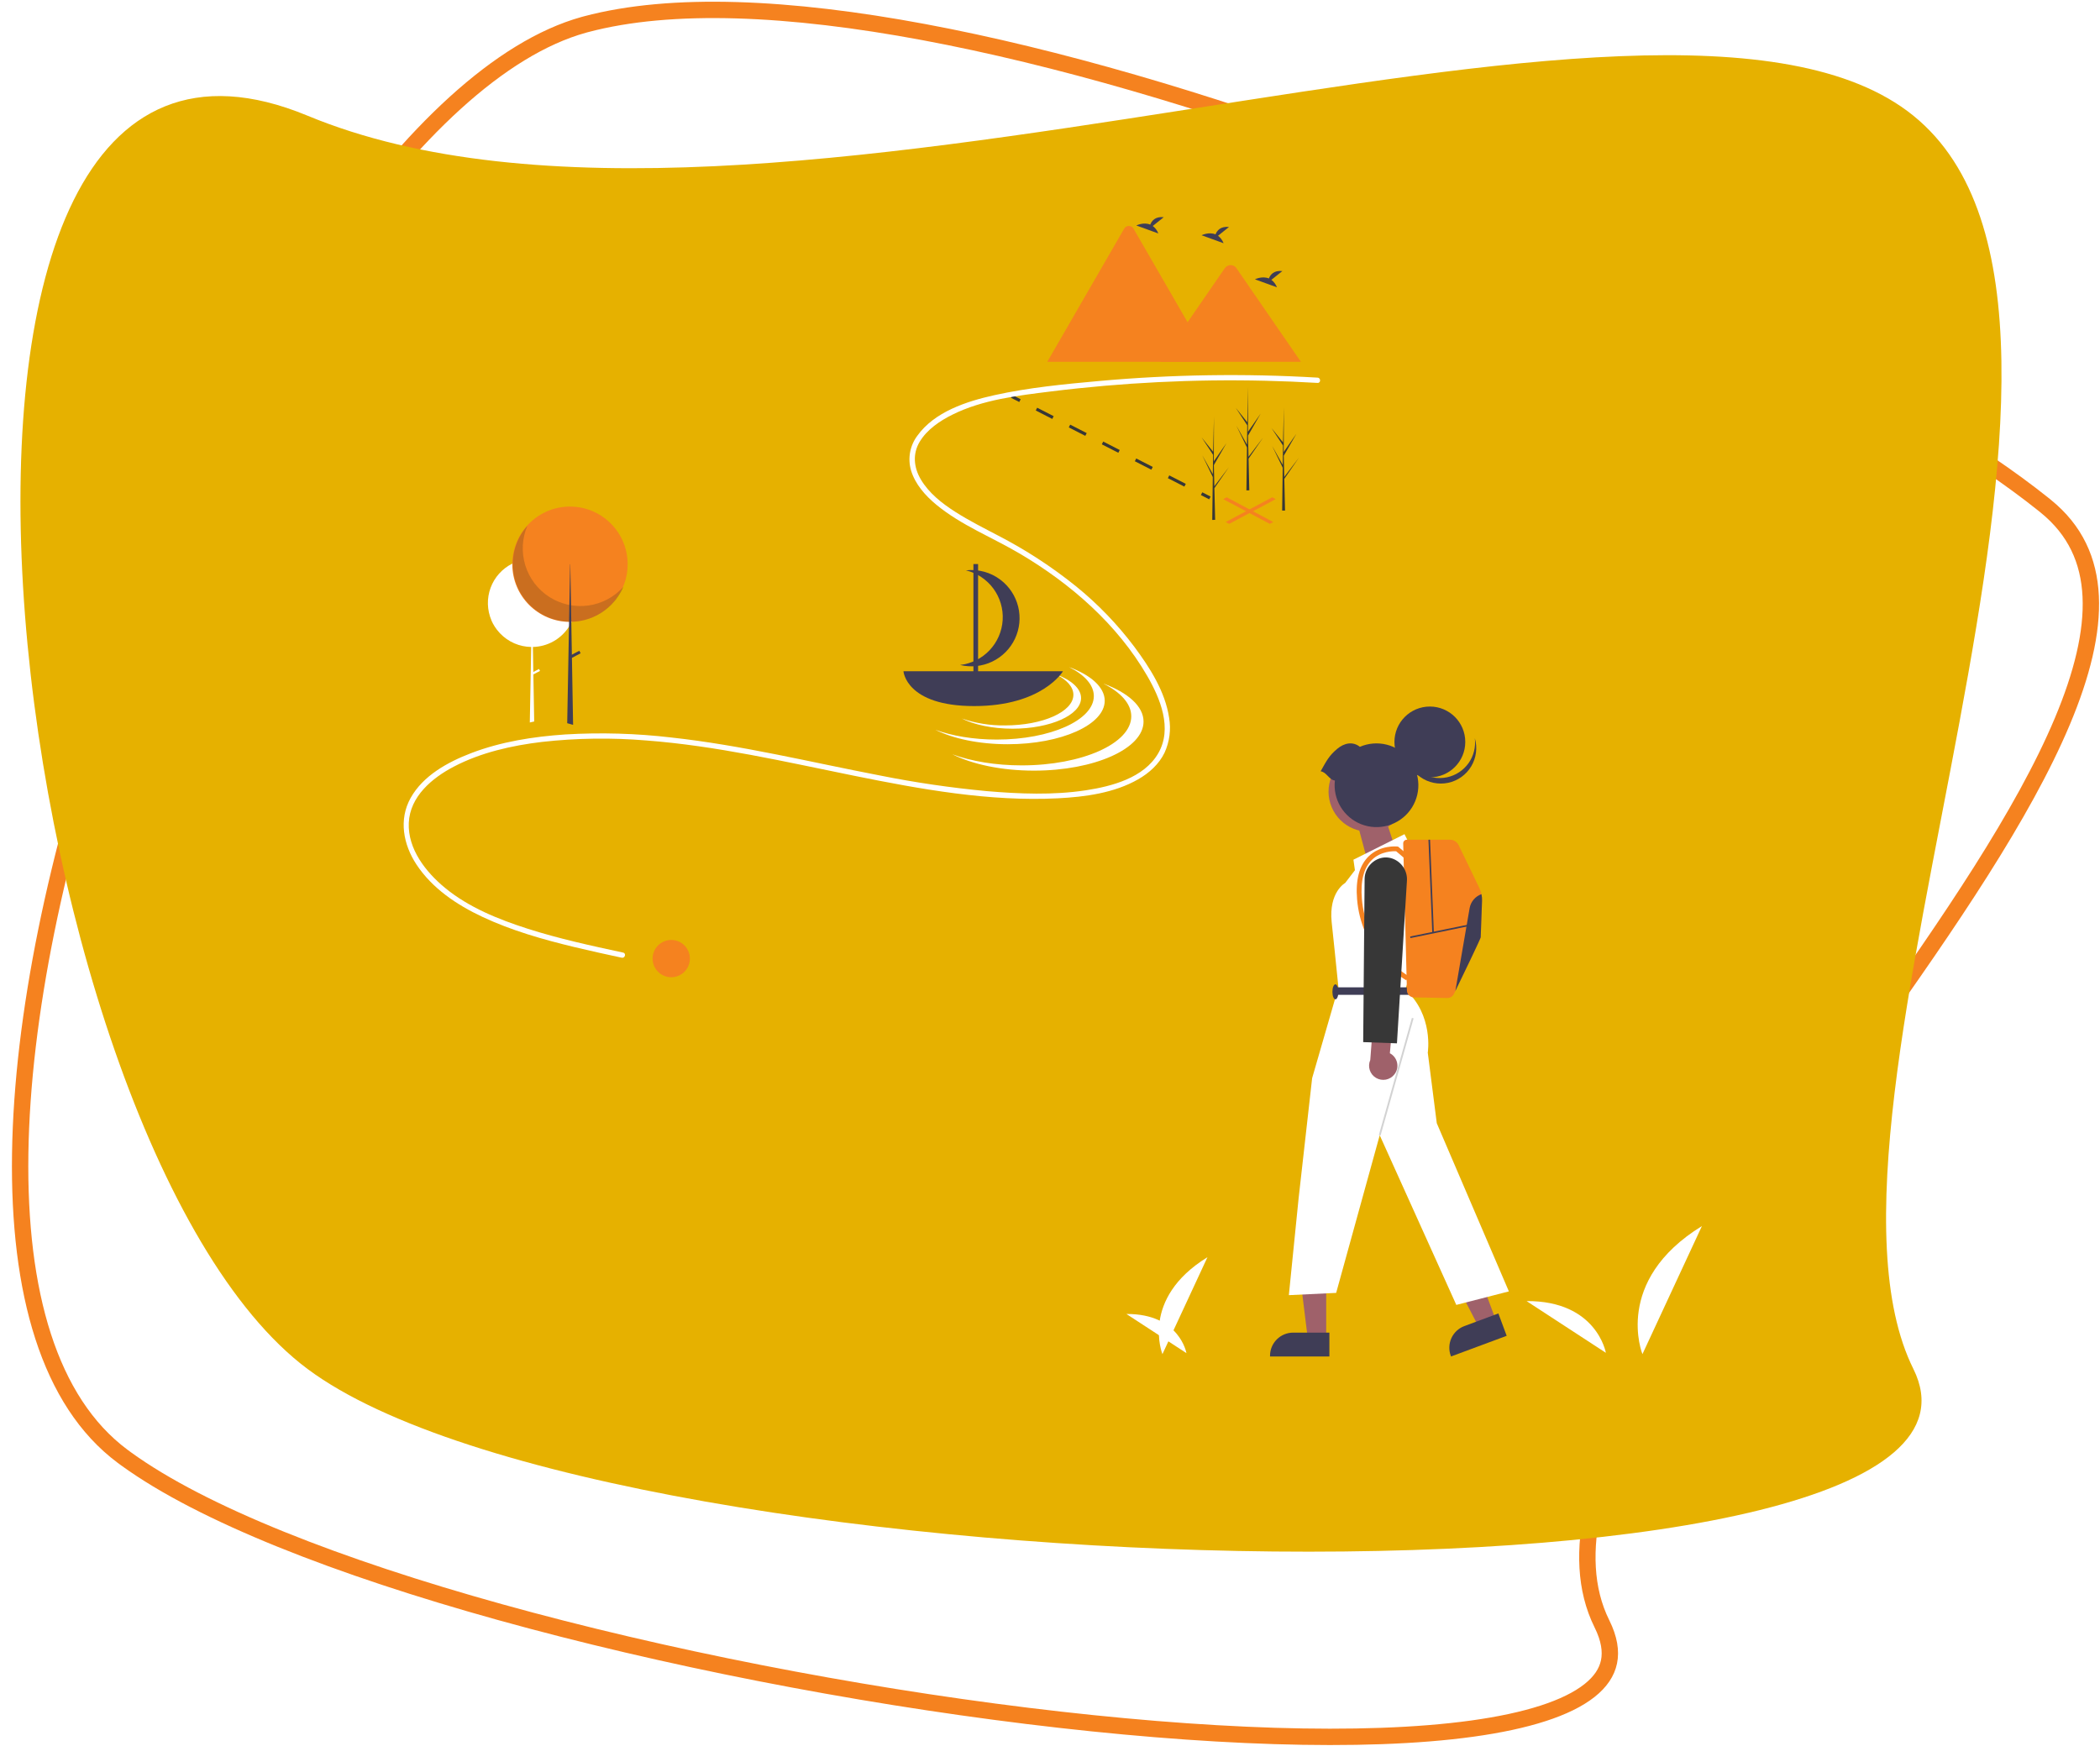 <svg width="1027" height="854" viewBox="0 0 1027 854" fill="none" xmlns="http://www.w3.org/2000/svg">
<path d="M286.528 11.866C328.401 0.724 386.221 3.459 451.726 15.687C517.117 27.894 589.711 49.469 660.89 75.602C802.255 127.503 937.384 197.133 999.04 246.448L1000.48 247.609C1014.89 259.28 1021.6 274.105 1022.45 291.645C1023.31 309.372 1018.19 329.974 1008.6 352.807C989.415 398.494 952.965 451.669 914.305 506.118C875.78 560.377 835.101 615.846 808.042 665.636C794.505 690.545 784.251 714.253 779.398 735.866C774.545 757.483 775.018 777.365 783.417 794.279C787.065 801.624 787.944 807.751 786.881 812.884C785.822 817.994 782.723 822.674 777.341 826.93C766.375 835.601 746.76 841.846 720.016 845.545C666.79 852.907 588.095 849.854 502.452 839.323C416.884 828.8 324.688 810.85 244.578 788.576C165.565 766.608 98.815 740.568 61.639 713.579L59.892 712.293C24.067 685.581 8.893 632.003 9.883 564.288C10.869 496.835 27.896 416.59 54.982 338.234C82.062 259.895 119.112 183.687 159.965 124.302C200.647 65.165 244.561 23.503 285.561 12.128L286.528 11.866Z" stroke="#F5821F" stroke-width="8"/>
<g filter="url(#filter0_d_37_387)">
<path d="M140.4 46.591C361.628 138.372 802.786 -52.984 925.739 46.591C1048.69 146.165 862.964 533.207 925.739 659.623C988.514 786.039 290.195 771.319 140.4 659.623C-9.394 547.926 -80.828 -45.191 140.4 46.591Z" fill="#E6B100"/>
</g>
<path d="M664.602 405.648L678.479 403.131L681.947 413.803L667.992 418.337L664.602 405.648Z" fill="#9F616A"/>
<path d="M568.488 662.373C568.488 662.373 557.48 635.278 590.504 614.956L568.488 662.373Z" fill="white"/>
<path d="M580.224 661.881C580.224 661.881 576.866 642.572 550.876 642.734L580.224 661.881Z" fill="white"/>
<path d="M803.231 662.373C803.231 662.373 788.684 626.576 832.316 599.729L803.231 662.373Z" fill="white"/>
<path d="M785.345 661.722C785.345 661.722 780.909 636.208 746.573 636.427L785.345 661.722Z" fill="white"/>
<path d="M620.993 256.253L598.212 244.152L599.917 243.246L622.698 255.348L620.993 256.253Z" fill="#F5821F"/>
<path d="M601.121 256.253L599.417 255.348L622.197 243.246L623.902 244.152L601.121 256.253Z" fill="#F5821F"/>
<path d="M495.098 193.216L494.405 194.568L498.462 196.647L499.155 195.295L495.098 193.216Z" fill="#373737"/>
<path d="M579.213 238.03L571.138 233.892L571.831 232.539L579.906 236.677L579.213 238.03ZM563.062 229.754L554.986 225.615L555.679 224.262L563.755 228.401L563.062 229.754ZM546.911 221.477L538.836 217.339L539.529 215.986L547.604 220.124L546.911 221.477ZM530.76 213.201L522.685 209.063L523.377 207.711L531.453 211.848L530.76 213.201ZM514.61 204.925L506.534 200.787L507.227 199.435L515.302 203.573L514.61 204.925Z" fill="#373737"/>
<path d="M587.985 240.814L587.292 242.167L591.349 244.246L592.042 242.893L587.985 240.814Z" fill="#373737"/>
<path d="M281.641 294.949C281.641 295.423 281.626 295.894 281.595 296.361C281.422 299.053 280.742 301.688 279.59 304.127C279.582 304.148 279.571 304.167 279.562 304.187C279.508 304.3 279.453 304.413 279.397 304.525C279.054 305.214 278.674 305.885 278.258 306.533C276.359 309.51 273.756 311.973 270.679 313.704C267.602 315.436 264.146 316.383 260.616 316.461L260.829 328.699L263.6 327.237L264.095 328.179L260.845 329.89L261.243 352.617L261.247 352.921L259.102 353.399L259.106 353.094L259.781 316.463C256.94 316.422 254.135 315.818 251.53 314.684C248.924 313.55 246.57 311.91 244.603 309.859C244.468 309.72 244.334 309.575 244.203 309.432L244.189 309.416C242.551 307.63 241.225 305.581 240.269 303.355C240.29 303.378 240.312 303.401 240.333 303.425C238.173 298.373 238.026 292.686 239.923 287.53C241.82 282.374 245.618 278.138 250.537 275.691L250.762 275.581C255.629 273.237 261.198 272.807 266.366 274.376C271.534 275.945 275.925 279.399 278.667 284.052C278.797 284.272 278.926 284.497 279.046 284.723C280.749 287.864 281.639 291.381 281.635 294.953L281.641 294.949Z" fill="white"/>
<path d="M278.745 304.197C294.321 304.197 306.948 291.57 306.948 275.994C306.948 260.418 294.321 247.791 278.745 247.791C263.169 247.791 250.542 260.418 250.542 275.994C250.542 291.57 263.169 304.197 278.745 304.197Z" fill="#F5821F"/>
<path opacity="0.2" d="M257.921 257.157C255.291 263.311 254.934 270.2 256.915 276.592C258.895 282.985 263.085 288.465 268.734 292.053C274.383 295.641 281.124 297.104 287.752 296.18C294.381 295.255 300.464 292.004 304.916 287.007C303.309 290.767 300.904 294.132 297.867 296.87C294.83 299.607 291.235 301.652 287.329 302.862C283.424 304.072 279.302 304.419 275.249 303.878C271.196 303.337 267.31 301.921 263.858 299.729C260.407 297.537 257.474 294.621 255.261 291.182C253.049 287.744 251.611 283.865 251.046 279.816C250.481 275.767 250.804 271.643 251.991 267.73C253.178 263.818 255.202 260.21 257.921 257.157Z" fill="#1E1E1E"/>
<path d="M280.272 354.562L277.391 353.754L277.397 353.444L278.263 306.531L278.307 304.193V304.125L278.457 295.928L278.675 284.049L278.823 275.996H278.903L279.055 284.721L279.252 296.075L279.393 304.128V304.188L279.399 304.52L279.673 320.225L279.701 321.784L280.267 354.245L280.272 354.562Z" fill="#3F3D56"/>
<path d="M283.309 318.315L278.647 320.77L279.297 322.004L283.959 319.55L283.309 318.315Z" fill="#3F3D56"/>
<path d="M644.344 184.718C608.746 182.615 573.041 183.165 537.525 186.364C520.407 187.911 503.017 189.582 486.215 193.316C472.682 196.324 456.975 201.407 448.543 213.247C446.777 215.633 445.587 218.394 445.066 221.316C444.545 224.239 444.707 227.242 445.54 230.091C447.55 236.844 452.553 242.459 457.878 246.859C470.137 256.989 485.348 262.877 498.935 270.93C523.743 285.621 546.447 305.422 561.017 330.576C567.43 341.644 573.53 356.362 566.386 368.559C559.39 380.508 543.774 384.624 531.039 386.569C515.077 389.002 498.635 388.342 482.606 386.979C465.034 385.34 447.559 382.781 430.254 379.311C396.353 372.801 362.761 364.521 328.39 360.756C311.156 358.728 293.776 358.226 276.454 359.253C260.809 360.309 245.03 362.783 230.334 368.424C219.009 372.771 206.937 379.348 200.819 390.316C194.923 400.889 197.223 413.081 203.644 422.836C211.37 434.573 223.417 442.616 235.941 448.494C250.201 455.188 265.455 459.526 280.727 463.214C288.473 465.085 296.261 466.777 304.049 468.46C305.674 468.811 306.368 466.316 304.742 465.963C289.035 462.569 273.284 459.164 257.967 454.252C243.794 449.705 229.289 443.881 217.682 434.337C208.292 426.613 199.364 415.333 199.918 402.507C200.477 389.577 211.325 380.549 221.958 374.992C235.246 368.048 250.343 364.665 265.137 362.897C282.076 361.01 299.158 360.778 316.142 362.204C350.43 364.813 383.958 372.625 417.579 379.435C450.241 386.053 483.922 392.183 517.395 390.485C530.662 389.812 544.878 387.911 556.592 381.214C561.955 378.148 566.792 373.824 569.517 368.197C571.973 362.843 572.75 356.871 571.745 351.067C569.846 338.318 562.274 326.497 554.718 316.346C546.438 305.328 536.831 295.372 526.116 286.702C514.356 277.238 501.676 268.978 488.266 262.046C481.155 258.302 473.943 254.702 467.167 250.366C460.673 246.209 454.26 241.205 450.292 234.455C446.86 228.618 446.23 221.955 449.806 216.034C453.421 210.046 459.651 205.869 465.793 202.817C480.593 195.463 497.8 193.495 513.991 191.474C548.759 187.158 583.798 185.411 618.823 186.247C627.336 186.447 635.844 186.799 644.346 187.304C646.011 187.402 646.005 184.812 644.346 184.714L644.344 184.718Z" fill="white"/>
<path d="M563.749 110.545L569.126 106.244C564.949 105.784 563.232 108.063 562.53 109.864C559.267 108.509 555.714 110.285 555.714 110.285L566.472 114.191C565.93 112.742 564.985 111.477 563.749 110.545Z" fill="#3F3D56"/>
<path d="M595.667 115.328L601.044 111.027C596.867 110.567 595.15 112.846 594.447 114.647C591.184 113.292 587.631 115.068 587.631 115.068L598.39 118.974C597.847 117.525 596.902 116.26 595.667 115.328Z" fill="#3F3D56"/>
<path d="M621.762 136.885L627.139 132.584C622.962 132.123 621.245 134.402 620.543 136.204C617.279 134.849 613.727 136.625 613.727 136.625L624.486 140.535C623.943 139.085 622.999 137.821 621.763 136.889L621.762 136.885Z" fill="#3F3D56"/>
<path d="M591.953 176.977H512.479C512.379 176.978 512.28 176.97 512.182 176.953L549.771 111.85C550 111.444 550.333 111.107 550.735 110.872C551.138 110.637 551.595 110.513 552.061 110.513C552.527 110.513 552.985 110.637 553.387 110.872C553.79 111.107 554.122 111.444 554.352 111.85L579.577 155.538L580.789 157.628L591.953 176.977Z" fill="#F5821F"/>
<path d="M636.201 176.978H567.464L580.783 157.63L581.742 156.236L599.098 131.019C599.405 130.633 599.79 130.317 600.227 130.089C600.664 129.862 601.145 129.729 601.637 129.7C602.129 129.67 602.622 129.745 603.083 129.919C603.544 130.092 603.964 130.361 604.315 130.707C604.405 130.806 604.488 130.91 604.565 131.019L636.201 176.978Z" fill="#F5821F"/>
<path d="M522.814 326.294C530.347 330.059 534.937 335.032 534.937 340.487C534.937 352.236 513.675 361.761 487.449 361.761C476.046 361.761 465.586 359.959 457.404 356.958C466.099 361.304 478.719 364.04 492.772 364.04C518.998 364.04 540.259 354.515 540.259 342.765C540.252 336.124 533.456 330.196 522.814 326.294Z" fill="white"/>
<path d="M539.571 334.365C548.071 338.614 553.246 344.224 553.246 350.379C553.246 363.637 529.256 374.384 499.662 374.384C486.795 374.384 474.992 372.351 465.755 368.965C475.566 373.868 489.807 376.956 505.663 376.956C535.257 376.956 559.247 366.208 559.247 352.951C559.247 345.461 551.578 338.767 539.571 334.365Z" fill="white"/>
<path d="M516.402 329.849C521.709 332.502 524.94 336.005 524.94 339.848C524.94 348.125 509.961 354.836 491.484 354.836C484.286 354.929 477.125 353.784 470.314 351.452C476.439 354.514 485.331 356.441 495.232 356.441C513.708 356.441 528.688 349.73 528.688 341.453C528.688 336.775 523.899 332.598 516.402 329.849Z" fill="white"/>
<path d="M441.833 328.33C441.833 328.33 442.999 345.376 476.43 345.376C509.861 345.376 519.842 328.33 519.842 328.33H441.833Z" fill="#3F3D56"/>
<path d="M489.284 283.604C484.458 279.937 478.4 278.28 472.38 278.98C477.757 280.28 482.506 283.431 485.793 287.882C489.079 292.332 490.694 297.798 490.354 303.32C490.014 308.842 487.74 314.069 483.932 318.082C480.124 322.096 475.025 324.641 469.528 325.271C474.789 326.543 480.327 325.965 485.212 323.634C490.096 321.303 494.029 317.36 496.347 312.469C498.666 307.579 499.23 302.039 497.943 296.782C496.657 291.525 493.599 286.871 489.284 283.604Z" fill="#3F3D56"/>
<path d="M478.328 275.903H476.049V330.16H478.328V275.903Z" fill="#3F3D56"/>
<path d="M628.129 235.591L628.117 235.57L628.086 234.244L635.226 223.876L628.094 233.252L628.069 233.532L627.825 222.935L633.992 212.186L627.808 221.073L627.873 199.119V199.046V199.118L627.463 216.421L621.842 209.393L627.445 217.912L627.322 227.391L622.149 218.14L627.303 228.785L627.234 234.055L627.046 248.658L627.032 249.749C627.508 249.753 627.98 249.745 628.447 249.726L628.123 235.699L628.129 235.591Z" fill="#373737"/>
<path d="M593.938 240.148L593.926 240.127L593.895 238.801L601.036 228.433L593.907 237.81L593.881 238.09L593.637 227.493L599.804 216.744L593.619 225.631L593.684 203.676V203.608V203.68L593.274 220.983L587.653 213.955L593.256 222.474L593.133 231.953L587.96 222.702L593.114 233.347L593.045 238.618L592.857 253.22L592.843 254.311C593.319 254.315 593.791 254.307 594.258 254.288L593.934 240.261L593.938 240.148Z" fill="#373737"/>
<path d="M610.652 225.714L610.64 225.693L610.609 224.367L617.75 213.999L610.618 223.375L610.592 223.655L610.347 213.058L616.515 202.309L610.33 211.197L610.395 189.242L609.985 206.544L604.364 199.516L609.967 208.035L609.844 217.514L604.672 208.263L609.825 218.908L609.757 224.178L609.568 238.781L609.554 239.872C610.03 239.876 610.502 239.868 610.969 239.849L610.645 225.822L610.652 225.714Z" fill="#373737"/>
<path d="M328.269 478.009C333.305 478.009 337.387 473.927 337.387 468.892C337.387 463.856 333.305 459.774 328.269 459.774C323.234 459.774 319.152 463.856 319.152 468.892C319.152 473.927 323.234 478.009 328.269 478.009Z" fill="#F5821F"/>
<path d="M731.645 646.025L723.204 649.161L707.09 618.096L719.549 613.469L731.645 646.025Z" fill="#9F616A"/>
<path d="M736.838 653.409L709.62 663.521L709.492 663.174C708.448 660.365 708.563 657.256 709.811 654.531C711.06 651.806 713.339 649.688 716.149 648.644L732.773 642.468L736.838 653.409Z" fill="#3F3D56"/>
<path d="M648.577 654.792H639.572L635.288 620.059H648.578L648.577 654.792Z" fill="#9F616A"/>
<path d="M650.139 663.521H621.104V663.154C621.104 660.156 622.295 657.282 624.414 655.163C626.533 653.043 629.407 651.853 632.404 651.852H650.139V663.521Z" fill="#3F3D56"/>
<path d="M689.807 413.908L686.863 408.034L661.89 420.521L662.625 425.663L657.85 431.905C657.85 431.905 649.771 436.313 651.24 451.002L652.712 464.957L654.549 482.952L641.695 527.389L635.084 586.143L630.31 633.518L653.447 632.416L674.747 555.295L712.206 638.292L737.912 631.687L702.656 549.421L698.249 514.9C698.249 514.9 701.187 496.538 687.232 484.052L689.435 477.442V469.296L696.78 430.434L689.807 413.908Z" fill="white"/>
<path opacity="0.2" d="M690.489 497.89L674.33 555.179L675.161 555.414L691.32 498.124L690.489 497.89Z" fill="#1E1E1E"/>
<path d="M689.067 482.95H653.078V486.622H689.067V482.95Z" fill="#3F3D56"/>
<path d="M653.079 488.826C653.891 488.826 654.549 487.182 654.549 485.153C654.549 483.125 653.891 481.481 653.079 481.481C652.268 481.481 651.61 483.125 651.61 485.153C651.61 487.182 652.268 488.826 653.079 488.826Z" fill="#3F3D56"/>
<path d="M678.695 404.408C688.183 399.222 691.67 387.326 686.483 377.838C681.297 368.351 669.401 364.864 659.914 370.05C650.426 375.237 646.939 387.132 652.126 396.62C657.312 406.107 669.208 409.594 678.695 404.408Z" fill="#9F616A"/>
<path d="M699.268 380.24C708.834 380.24 716.588 372.486 716.588 362.92C716.588 353.355 708.834 345.6 699.268 345.6C689.703 345.6 681.948 353.355 681.948 362.92C681.948 372.486 689.703 380.24 699.268 380.24Z" fill="#3F3D56"/>
<path d="M721.247 361.066C721.923 363.358 722.117 365.766 721.817 368.137C721.517 370.509 720.73 372.792 719.504 374.844C718.278 376.896 716.641 378.672 714.695 380.06C712.749 381.449 710.537 382.419 708.198 382.911C705.859 383.402 703.444 383.404 701.104 382.917C698.764 382.429 696.55 381.462 694.602 380.077C692.654 378.692 691.014 376.919 689.785 374.869C688.556 372.819 687.764 370.536 687.46 368.166C688.692 372.342 691.452 375.902 695.19 378.135C698.928 380.368 703.37 381.11 707.632 380.215C711.893 379.319 715.661 376.851 718.184 373.303C720.707 369.754 721.801 365.385 721.247 361.066Z" fill="#3F3D56"/>
<path d="M652.822 381.794C652.314 386.271 653.296 390.791 655.617 394.653C657.938 398.515 661.468 401.503 665.66 403.155C669.852 404.808 674.472 405.031 678.804 403.792C683.135 402.552 686.937 399.918 689.62 396.298C692.303 392.679 693.718 388.275 693.644 383.77C693.571 379.265 692.013 374.91 689.213 371.38C686.414 367.849 682.528 365.341 678.158 364.243C673.788 363.146 669.178 363.52 665.042 365.308C661.622 362.55 657.381 363.403 653.933 366.316C650.037 369.606 648.877 371.869 645.854 377.282C648.827 377.7 649.849 381.377 652.822 381.794Z" fill="#3F3D56"/>
<path d="M724.787 440.669C724.568 446.47 724.133 457.892 724.133 458.474C724.133 459.088 715.474 477.015 711.735 484.731C711.469 485.275 711.23 485.77 711.019 486.203C710.729 486.802 710.274 487.305 709.708 487.653C709.141 488.001 708.487 488.179 707.822 488.167L691.476 487.873C690.579 487.857 689.722 487.496 689.085 486.864C688.448 486.232 688.079 485.379 688.055 484.482L686.232 412.567C686.225 412.33 686.267 412.094 686.353 411.873C686.44 411.652 686.57 411.451 686.735 411.281C686.901 411.111 687.098 410.976 687.317 410.884C687.535 410.791 687.77 410.744 688.007 410.744H709.088C709.978 410.744 710.851 410.996 711.605 411.469C712.359 411.942 712.965 412.618 713.352 413.42L723.47 434.351C724.419 436.319 724.872 438.489 724.789 440.672L724.787 440.669Z" fill="#F5821F"/>
<path d="M687.77 479.549C683.576 477.007 679.806 473.822 676.601 470.111C669.152 461.734 664.623 451.167 663.691 439.996C662.86 430.439 664.756 423.334 669.328 418.881C675.139 413.219 683.048 414.042 683.382 414.08L683.736 414.12L689.098 418.653L687.581 420.446L682.787 416.389C681.319 416.316 675.328 416.303 670.952 420.581C666.923 424.521 665.269 430.985 666.034 439.793C666.921 450.429 671.223 460.493 678.299 468.482C681.351 472.013 684.929 475.053 688.907 477.494L687.77 479.549Z" fill="#F5821F"/>
<path d="M718.197 452.234L689.622 458.095L689.78 458.862L718.354 453.002L718.197 452.234Z" fill="#3F3D56"/>
<path d="M699.363 410.734L698.581 410.766L700.445 456.205L701.227 456.173L699.363 410.734Z" fill="#3F3D56"/>
<path d="M724.788 440.672C724.569 446.474 724.135 457.895 724.135 458.478C724.135 459.092 715.476 477.019 711.736 484.734L718.708 444.253C718.978 442.695 719.657 441.237 720.675 440.028C721.693 438.819 723.014 437.902 724.503 437.371C724.737 438.455 724.833 439.564 724.788 440.672Z" fill="#3F3D56"/>
<path d="M681.953 525.511C682.57 524.716 683.005 523.795 683.228 522.813C683.451 521.831 683.456 520.812 683.242 519.828C683.028 518.844 682.602 517.919 681.992 517.118C681.382 516.317 680.604 515.659 679.713 515.191L681.129 499.519L671.813 496.334L670.123 518.5C669.443 520.049 669.354 521.794 669.871 523.404C670.389 525.015 671.478 526.38 672.933 527.243C674.388 528.105 676.109 528.406 677.77 528.088C679.431 527.769 680.919 526.854 681.952 525.514L681.953 525.511Z" fill="#9F616A"/>
<path d="M683.17 510.344L666.663 509.746L667.361 430.142C667.349 427.89 668.046 425.69 669.352 423.855C670.658 422.02 672.508 420.642 674.64 419.915C676.633 419.253 678.786 419.251 680.779 419.91C683.041 420.674 684.983 422.17 686.3 424.161C687.617 426.153 688.234 428.526 688.053 430.906L683.17 510.344Z" fill="#373737"/>
<defs>
<filter id="filter0_d_37_387" x="0" y="17" width="978.835" height="742" filterUnits="userSpaceOnUse" color-interpolation-filters="sRGB">
<feFlood flood-opacity="0" result="BackgroundImageFix"/>
<feColorMatrix in="SourceAlpha" type="matrix" values="0 0 0 0 0 0 0 0 0 0 0 0 0 0 0 0 0 0 127 0" result="hardAlpha"/>
<feOffset dx="10" dy="10"/>
<feComposite in2="hardAlpha" operator="out"/>
<feColorMatrix type="matrix" values="0 0 0 0 0.886 0 0 0 0 0.91 0 0 0 0 0.867 0 0 0 1 0"/>
<feBlend mode="normal" in2="BackgroundImageFix" result="effect1_dropShadow_37_387"/>
<feBlend mode="normal" in="SourceGraphic" in2="effect1_dropShadow_37_387" result="shape"/>
</filter>
</defs>
</svg>
